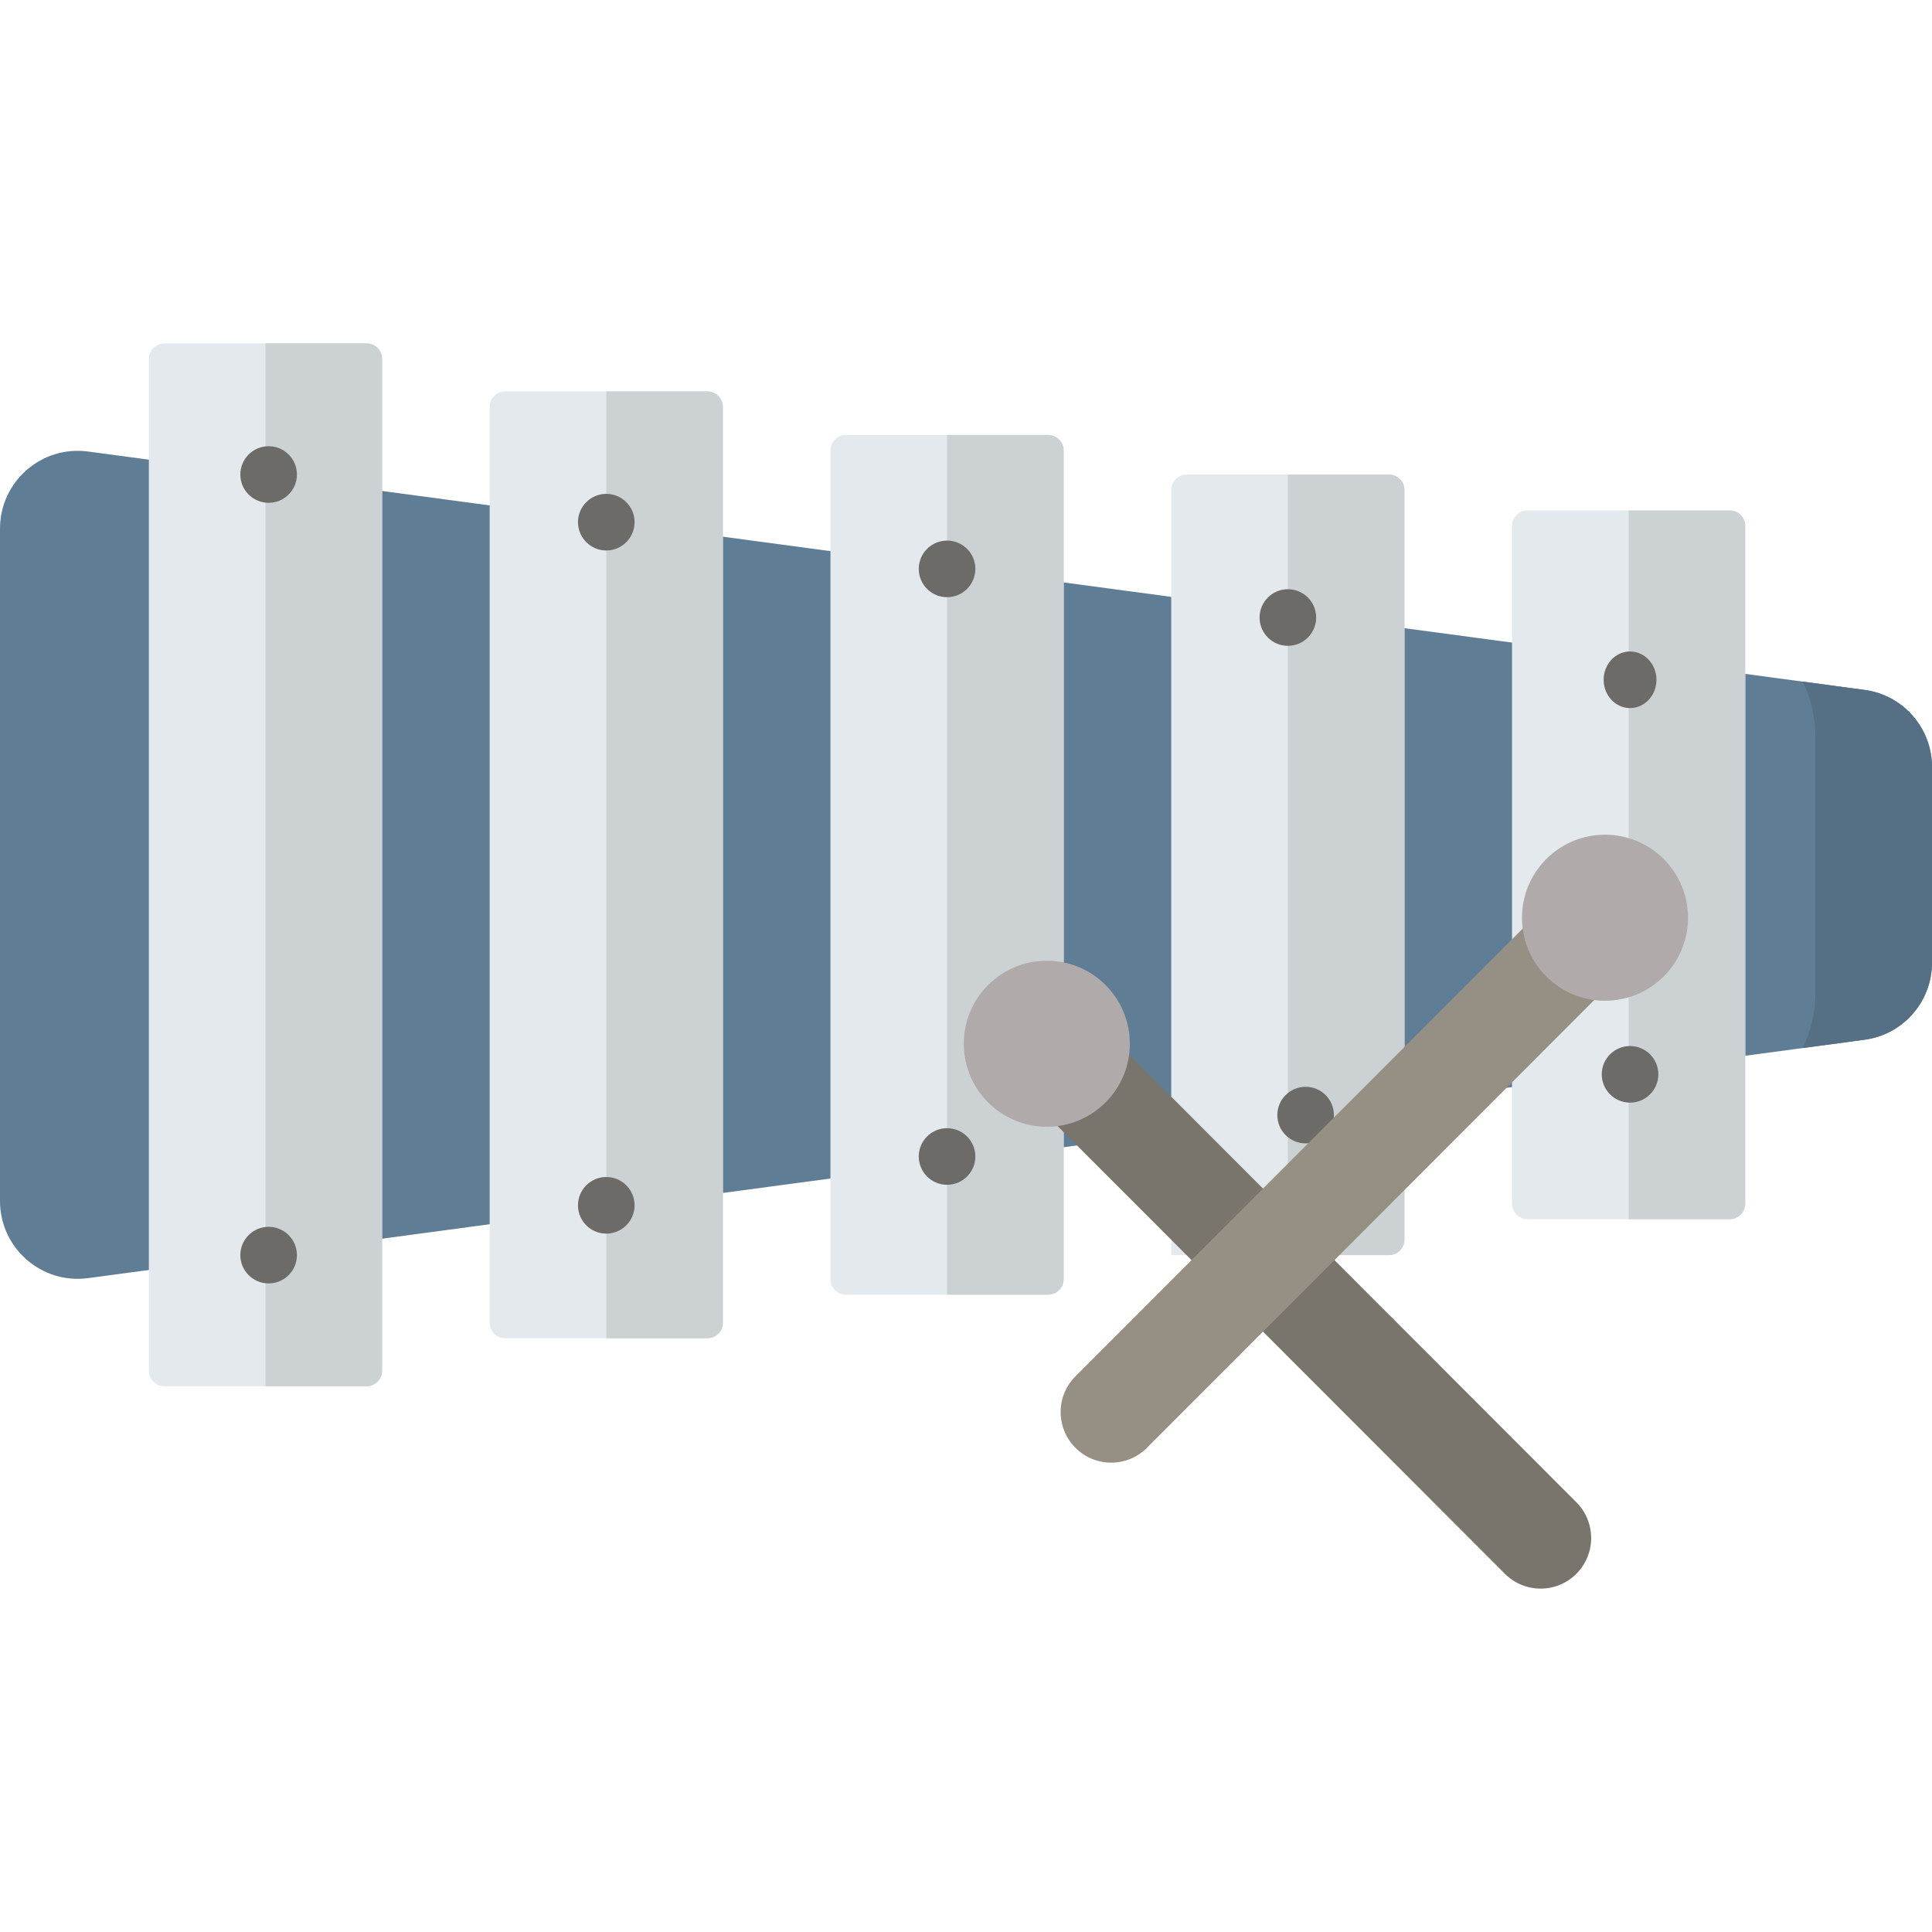 <?xml version="1.0"?>
<svg xmlns="http://www.w3.org/2000/svg" xmlns:xlink="http://www.w3.org/1999/xlink" version="1.1" id="Capa_1" x="0px" y="0px" viewBox="0 0 512 512" style="enable-background:new 0 0 512 512;" xml:space="preserve" width="512px" height="512px" class=""><g><path style="fill:#5F7D95" d="M494.134,275.542L23.341,338.717C10.985,340.375,0,330.754,0,318.275V140.1  c0-12.48,10.985-22.1,23.341-20.442l470.793,63.175c10.23,1.373,17.866,10.11,17.866,20.442V255.1  C512,265.431,504.363,274.169,494.134,275.542z" data-original="#A66856" class="" data-old_color="#A66856"/><path style="fill:#557085" d="M494.134,182.833l-16.397-2.2c2.12,4.25,3.358,9.301,3.358,14.7v67.709  c0,5.399-1.237,10.45-3.358,14.7l16.397-2.2C504.363,274.169,512,265.431,512,255.1v-51.824  C512,192.944,504.363,184.206,494.134,182.833z" data-original="#8F5040" class="active-path" data-old_color="#8F5040"/><path style="fill:#E3E9ED" d="M97.14,367.375H43.575c-2.277,0-4.123-1.846-4.123-4.123V95.123c0-2.277,1.846-4.123,4.123-4.123  H97.14c2.277,0,4.123,1.846,4.123,4.123v268.129C101.263,365.529,99.417,367.375,97.14,367.375z" data-original="#F3B573" class="" data-old_color="#F3B573"/><path style="fill:#CCD1D4" d="M97.14,367.375H70.357V91H97.14c2.277,0,4.123,1.846,4.123,4.123v268.129  C101.263,365.529,99.417,367.375,97.14,367.375z" data-original="#F5A257" class="" data-old_color="#F5A257"/><path style="fill:#E3E9ED" d="M187.452,354.656h-53.565c-2.277,0-4.123-1.846-4.123-4.123V107.842c0-2.277,1.846-4.123,4.123-4.123  h53.565c2.277,0,4.123,1.846,4.123,4.123v242.692C191.575,352.81,189.729,354.656,187.452,354.656z" data-original="#F3B573" class="" data-old_color="#F3B573"/><path style="fill:#CCD1D4" d="M187.452,354.656H160.67V103.719h26.783c2.277,0,4.123,1.846,4.123,4.123v242.692  C191.575,352.81,189.729,354.656,187.452,354.656z" data-original="#F5A257" class="" data-old_color="#F5A257"/><path style="fill:#E3E9ED" d="M277.765,343.108H224.2c-2.277,0-4.123-1.846-4.123-4.123V119.39c0-2.277,1.846-4.123,4.123-4.123  h53.565c2.277,0,4.123,1.846,4.123,4.123v219.596C281.888,341.262,280.042,343.108,277.765,343.108z" data-original="#F3B573" class="" data-old_color="#F3B573"/><path style="fill:#CCD1D4" d="M277.765,343.108h-26.783V115.267h26.783c2.277,0,4.123,1.846,4.123,4.123v219.596  C281.888,341.262,280.042,343.108,277.765,343.108z" data-original="#F5A257" class="" data-old_color="#F5A257"/><path style="fill:#E3E9ED" d="M368.077,332.623h-57.688V129.875c0-2.277,1.846-4.123,4.123-4.123h53.565  c2.277,0,4.123,1.846,4.123,4.123V328.5C372.2,330.777,370.354,332.623,368.077,332.623z" data-original="#F3B573" class="" data-old_color="#F3B573"/><path style="fill:#CCD1D4" d="M368.077,332.623h-26.783V125.752h26.783c2.277,0,4.123,1.846,4.123,4.123V328.5  C372.2,330.777,370.354,332.623,368.077,332.623z" data-original="#F5A257" class="" data-old_color="#F5A257"/><path style="fill:#E3E9ED" d="M458.39,323.103h-53.565c-2.277,0-4.123-1.846-4.123-4.123V139.395c0-2.277,1.846-4.123,4.123-4.123  h53.565c2.277,0,4.123,1.846,4.123,4.123V318.98C462.513,321.257,460.667,323.103,458.39,323.103z" data-original="#F3B573" class="" data-old_color="#F3B573"/><path style="fill:#CCD1D4" d="M458.39,323.103h-26.783v-187.83h26.783c2.277,0,4.123,1.846,4.123,4.123V318.98  C462.513,321.257,460.667,323.103,458.39,323.103z" data-original="#F5A257" class="" data-old_color="#F5A257"/><g>
	<circle style="fill:#6C6B68" cx="71.19" cy="125.75" r="7.5" data-original="#E8E6E1" class="" data-old_color="#E8E6E1"/>
	<circle style="fill:#6C6B68" cx="71.19" cy="332.62" r="7.5" data-original="#E8E6E1" class="" data-old_color="#E8E6E1"/>
	<circle style="fill:#6C6B68" cx="160.67" cy="138.38" r="7.5" data-original="#E8E6E1" class="" data-old_color="#E8E6E1"/>
	<circle style="fill:#6C6B68" cx="160.67" cy="319.42" r="7.5" data-original="#E8E6E1" class="" data-old_color="#E8E6E1"/>
	<circle style="fill:#6C6B68" cx="250.98" cy="150.76" r="7.5" data-original="#E8E6E1" class="" data-old_color="#E8E6E1"/>
	<circle style="fill:#6C6B68" cx="250.98" cy="306.48" r="7.5" data-original="#E8E6E1" class="" data-old_color="#E8E6E1"/>
	<circle style="fill:#6C6B68" cx="341.3" cy="163.65" r="7.5" data-original="#E8E6E1" class="" data-old_color="#E8E6E1"/>
	<circle style="fill:#6C6B68" cx="346" cy="295.51" r="7.5" data-original="#E8E6E1" class="" data-old_color="#E8E6E1"/>
	<ellipse style="fill:#6C6B68" cx="431.98" cy="180.15" rx="7" ry="7.5" data-original="#E8E6E1" class="" data-old_color="#E8E6E1"/>
	<circle style="fill:#6C6B68" cx="431.98" cy="284.71" r="7.5" data-original="#E8E6E1" class="" data-old_color="#E8E6E1"/>
</g><path style="fill:#79746C" d="M417.751,417.073L417.751,417.073c-5.23,5.235-13.71,5.235-18.94,0l-118.737-118.86l18.94-18.959  l118.737,118.86C422.981,403.35,422.981,411.838,417.751,417.073z" data-original="#FFBF7B" class="" data-old_color="#FFBF7B"/><circle style="fill:#B0AAAB" cx="277.42" cy="276.6" r="22" data-original="#735458" class="" data-old_color="#735458"/><path style="fill:#968F84" d="M285.005,383.691L285.005,383.691c-5.23-5.236-5.23-13.724,0-18.959l118.737-118.86l18.94,18.959  l-118.737,118.86C298.714,388.926,290.235,388.926,285.005,383.691z" data-original="#FFDEA9" class="" data-old_color="#FFDEA9"/><circle style="fill:#B0AAAB" cx="425.34" cy="243.21" r="22" data-original="#735458" class="" data-old_color="#735458"/></g> </svg>
